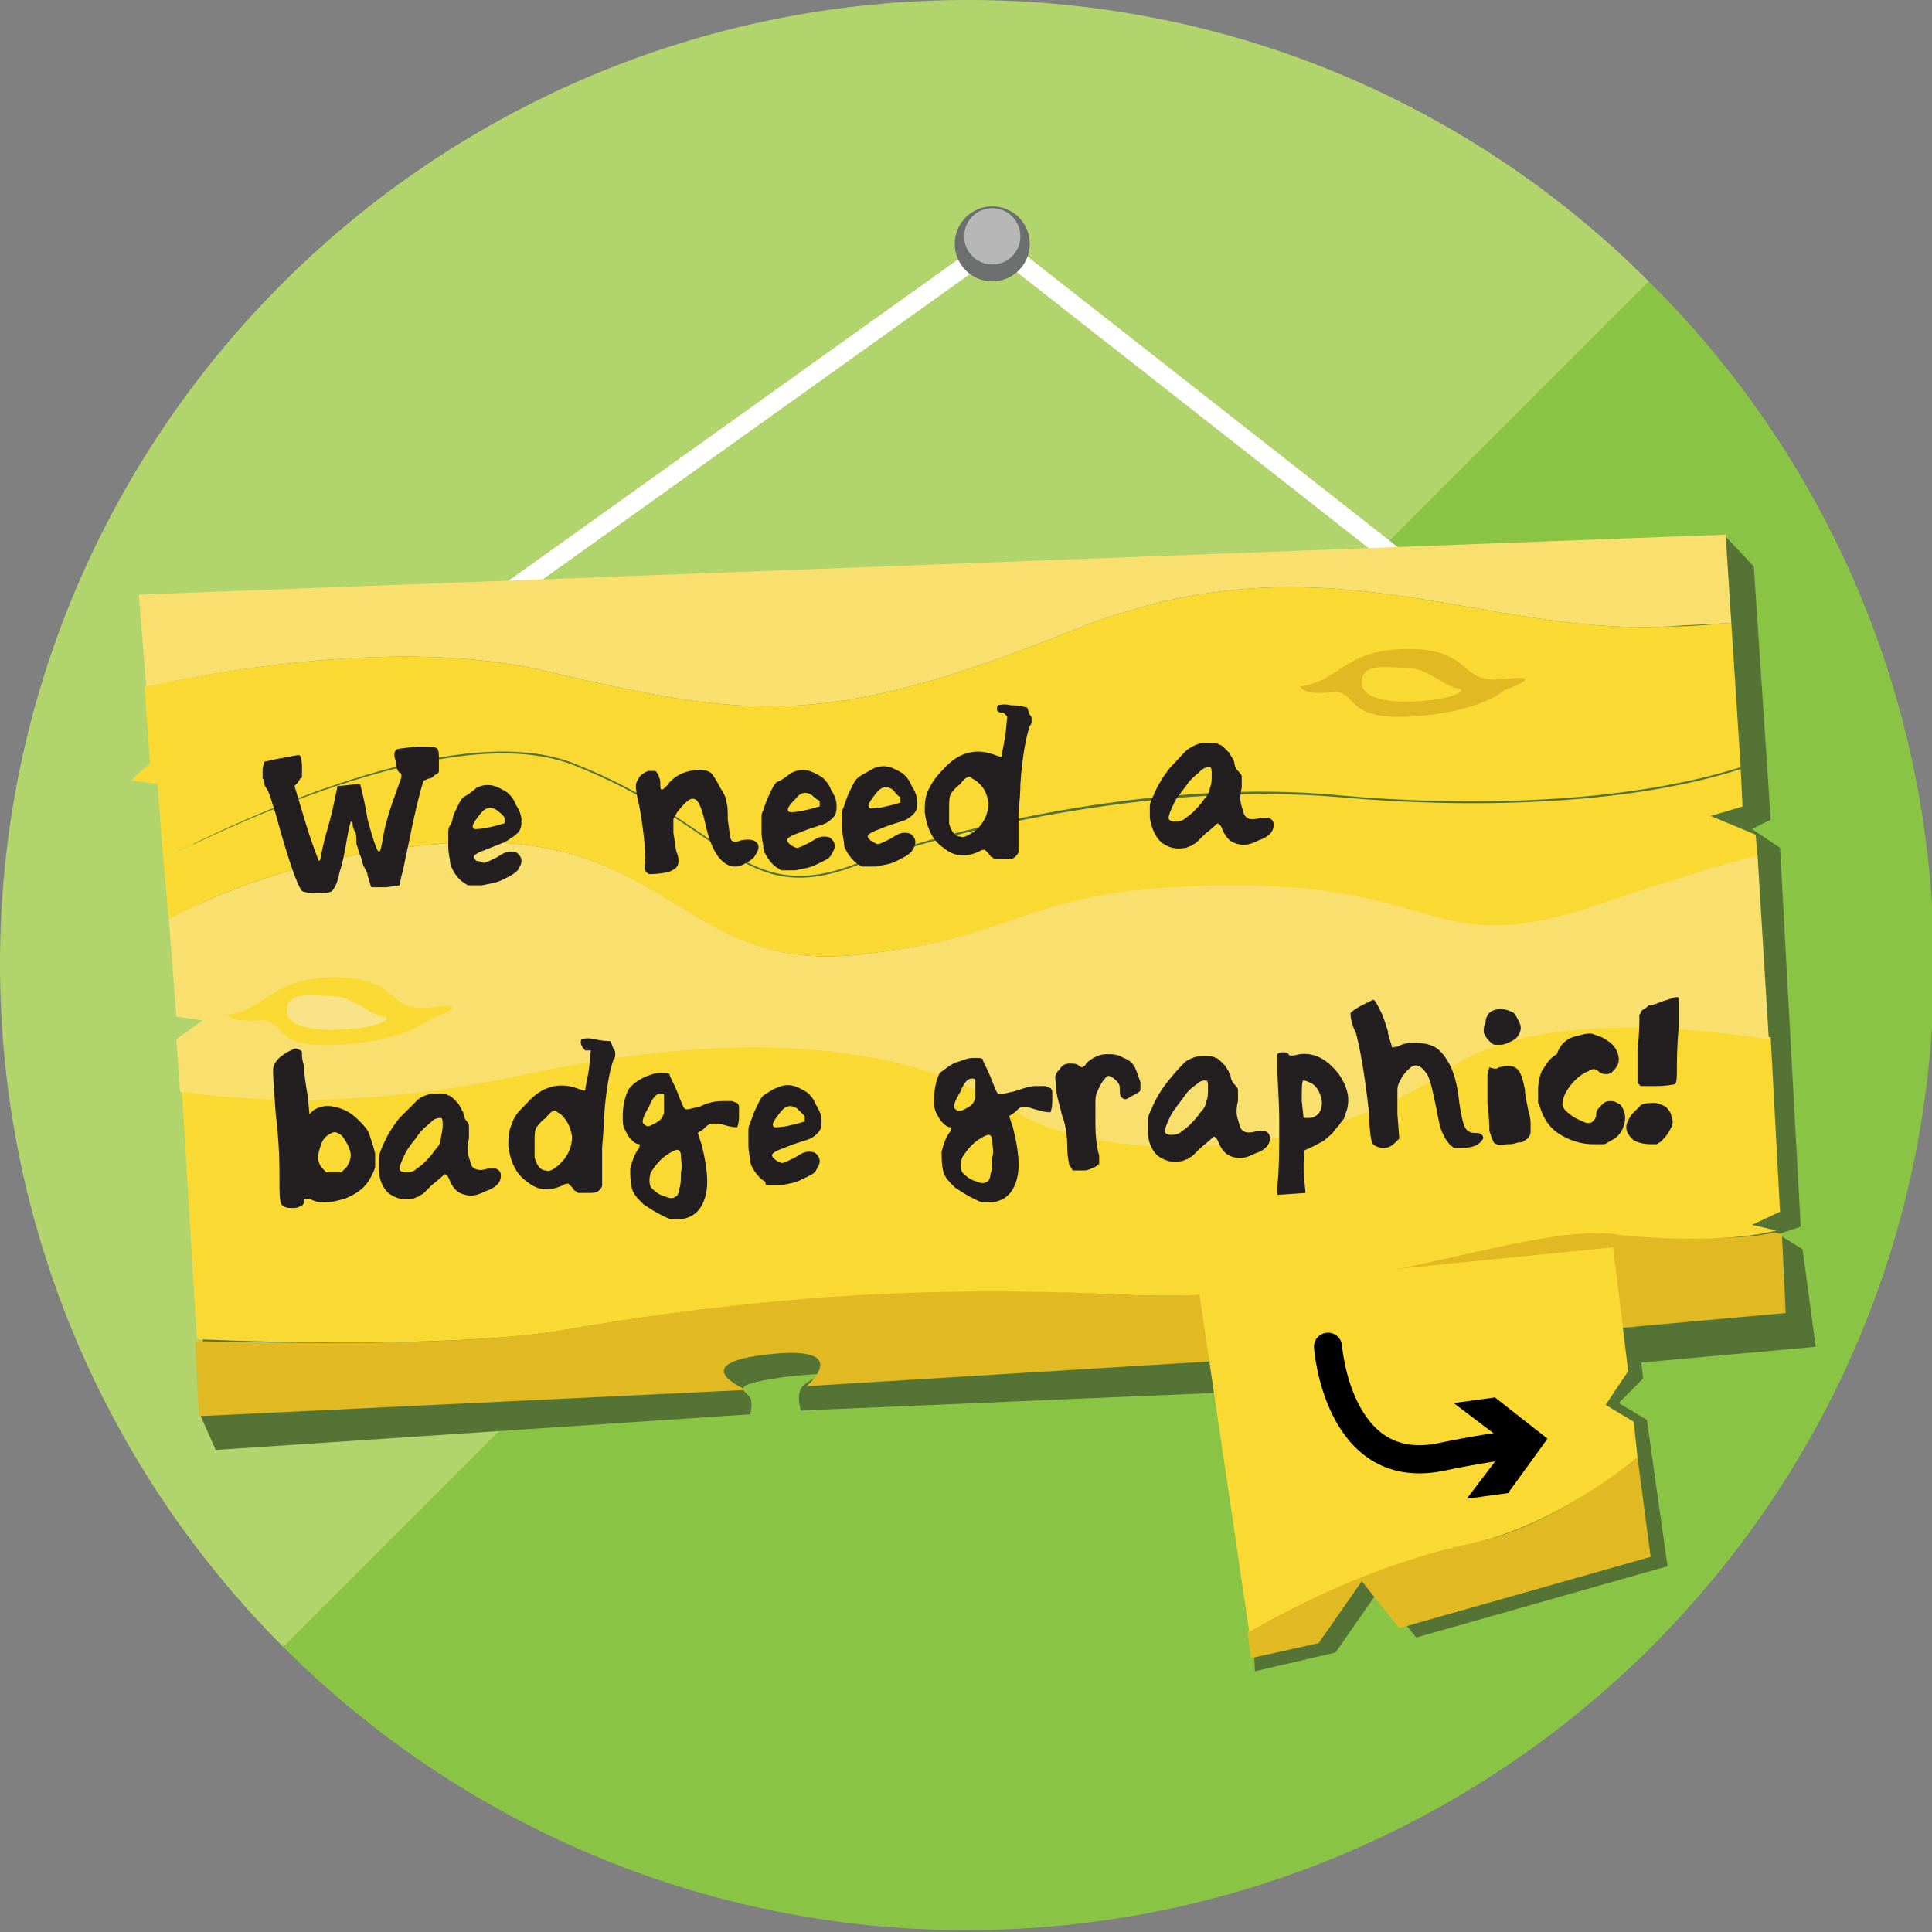 <?xml version="1.0" encoding="utf-8"?>
<!-- Generator: Adobe Illustrator 19.1.0, SVG Export Plug-In . SVG Version: 6.00 Build 0)  -->
<svg version="1.1" id="Layer_1" xmlns:sketch="http://www.bohemiancoding.com/sketch/ns"
	 xmlns="http://www.w3.org/2000/svg" xmlns:xlink="http://www.w3.org/1999/xlink" x="0px" y="0px" width="103px" height="103px"
	 viewBox="43 -42 103 103" style="enable-background:new 43 -42 103 103;" xml:space="preserve">
<rect x="43" y="-42" width="103" height="103" fill="#808080" stroke="none"/>
<style type="text/css">
	.st0{fill:#8AC444;}
	.st1{fill:#B2D46D;}
	.st2{fill:none;stroke:#FFFFFF;stroke-miterlimit:10;}
	.st3{fill:#557334;}
	.st4{fill:#E1BA23;}
	.st5{fill:#FAD932;}
	.st6{fill:#F8DF6E;}
	.st7{fill:none;stroke:#6D6E6E;stroke-miterlimit:10;}
	.st8{enable-background:new    ;}
	.st9{fill:#231F20;}
	.st10{fill:#F8E388;}
	.st11{fill:#B7B7B7;}
	.st12{fill:none;stroke:#000000;stroke-width:1.5;stroke-linecap:round;stroke-miterlimit:10;}
</style>
<title>Slice 1</title>
<desc>Created with Sketch.</desc>
<g>
	<path class="st0" d="M130.9-27L58.1,45.8c9.3,9.3,22.2,15.1,36.4,15.1c28.5,0,51.6-23,51.6-51.4C146.1-4.8,140.3-17.7,130.9-27z"/>
	<path class="st1" d="M94.6-42C66.1-42,43-19,43,9.4c0,14.2,5.8,27.1,15.1,36.4L130.9-27C121.6-36.3,108.8-42,94.6-42z"/>
	<polyline class="st2" points="64.9,-6.7 96.1,-29 124.4,-6.8 	"/>
	<path class="st3" d="M52.1-8.5l0.7,9l-0.7,0.6l-0.3,0.3l1.4,0.2l1,12.5l1.4,0.2l-1.4,1l-0.5,18.2l0.8,1.8L83,33.4
		c0,0,0.2-0.8-0.1-1c-0.4-0.4-0.8-0.6,2-1c2.9-0.3,1.5-0.1,0.9,0.5c-0.4,0.4-0.1,1.3-0.1,1.3l32.9-1.4l2.7,0.7l-0.3-1l18.8-1.7
		l-0.7-5.2l-1.3-0.8l1.2-0.4l-1.1-20.2l-1.5-1l1-0.5l-0.9-13.5l-1.6-1.7L52.1-8.5z"/>
	<g>
		<path class="st4" d="M138,23.8l-0.4-0.1c-2.6,0.6-6.3,0.1-7.6-0.1c-5.1-0.7-15,4.1-27.7,3.4s-22.2,0.7-29.2,1.9
			c-5.2,0.9-15,0.7-19.7,0.6l0.2,4l29.2-1.4c0,0-3.4-1.4,1.2-1.9s2,1.7,2,1.7l31-1.9l2.7,0.7l-0.3-1l18.8-1.7L138,23.8z"/>
		<path class="st5" d="M73.6-1.3c8.1,3.2,9,7.6,14.9,5.4s16.8-4.6,25.9-3.7c6.5,0.6,15.1,0.5,21.4-1.5l-0.5-7.7
			c-1.1,0.1-2.2,0.2-3.4,0.2c-10.2,0.5-18.5-5.1-31.7,0.2s-17.3,4.7-28,2.2C65.1-7.9,56-6.5,50.7-5.4L51-1.3l-0.7,0.6L50-0.4
			l1.4,0.2l0.3,4C57.3,0.9,67.8-3.6,73.6-1.3z"/>
		<path class="st6" d="M72.2-6.2c10.7,2.5,14.8,3.1,28-2.2s21.5,0.3,31.7-0.2c1.2-0.1,2.3-0.1,3.4-0.2l-0.3-4.7l-84.6,3.2l0.4,4.9
			C56-6.5,65.1-7.9,72.2-6.2z"/>
		<path class="st5" d="M88.7,8.9c9.7-1,8.6-3.6,20.2-3.6s10.3,4.2,20.3,0.7c2.7-1,5.2-1.7,7.5-2.3l-0.1-1.2l-2.4-1l1.7-0.5l-0.1-2
			c-6.2,2-14.8,2.1-21.4,1.5c-9.2-0.8-20,1.5-25.9,3.7S81.7,2,73.6-1.2c-5.8-2.3-16.3,2.2-21.9,5L52,7c3.2-1.7,8-3.5,14.3-4
			C78.7,1.9,79,9.9,88.7,8.9z"/>
		<path class="st5" d="M73.1,28.9c7-1.2,16.4-2.5,29.2-1.9c12.7,0.7,21.7-3.8,26.8-3.2c1.4,0.2,6,0.5,8.6-0.2l-1.3-0.3l1.5-0.7
			l-0.5-9.3c-6.2-0.9-13.1-1.1-16.9,1.5c-8,5.4-19.3,4.9-23.2,2.4c-3.9-2.5-11.5-5.3-26.3-2c-7.8,1.7-14.1,1.5-18.3,1l0.8,13.2
			C58.1,29.6,67.9,29.8,73.1,28.9z"/>
		<path class="st6" d="M70.9,15.3c14.8-3.2,22.4-0.5,26.3,2c3.9,2.5,15.3,3.1,23.2-2.4c3.8-2.6,10.8-2.4,16.9-1.5l-0.6-9.8
			c-2.3,0.6-4.8,1.4-7.5,2.3c-10,3.6-8.8-0.7-20.3-0.7S98.3,7.9,88.7,8.9s-10-7-22.4-5.9C60,3.5,55.2,5.3,52,7l0.4,5.2l1.4,0.2
			l-1.4,1l0.2,2.8C56.8,16.8,63.1,17,70.9,15.3z"/>
	</g>
	<circle class="st7" cx="95.9" cy="-29" r="1.5"/>
	<g class="st8">
		<path class="st9" d="M64.1-2c0-0.1,0.4-0.1,1.1-0.2c0.7,0,1,0,1.1,0.1c0.1,0.1,0.1,0.3,0.1,0.7c0,0.2,0,0.4,0,0.5
			c0,0.1-0.1,0.2-0.2,0.2c-0.1,0.1-0.2,0.2-0.3,0.2c-0.1,0-0.2,0.1-0.3,0.1c-0.1,0.2-0.4,1.3-0.8,3.3c-0.2,0.9-0.3,1.5-0.4,1.8
			l-0.1,0.5l-0.7,0.1c-0.5,0-0.7,0-0.8,0c-0.1-0.2-0.1-0.4-0.2-0.6c0-0.2-0.1-0.3-0.2-0.5s-0.1-0.4-0.2-0.6
			c-0.1-0.2-0.1-0.4-0.2-0.6C62,2.6,62,2.4,61.9,2.3c-0.1-0.2-0.1-0.3-0.1-0.4c0-0.1-0.1-0.1-0.1-0.1c0,0-0.1,0.3-0.2,0.9
			c-0.1,0.6-0.2,1.2-0.4,1.8c-0.1,0.6-0.3,0.9-0.4,1c-0.1,0.1-0.4,0.1-0.8,0.1c-0.4,0-0.6,0-0.8-0.1c-0.2-0.2-0.7-1.5-1.4-4.1
			c-0.2-0.6-0.3-1-0.4-1.2c-0.1-0.2-0.2-0.3-0.2-0.4C57.1-0.4,57-0.5,57-0.5c0-0.1,0-0.2,0-0.4c0-0.3,0.1-0.4,0.1-0.5
			c0.1,0,0.4-0.1,1-0.2c0.6-0.1,0.9-0.2,0.9-0.1c0,0,0.1,0.2,0.1,0.6c0,0.2,0,0.3,0,0.4c0,0.1,0,0.2-0.1,0.2c0,0.1-0.1,0.1-0.1,0.2
			l-0.2,0.2l0.6,2c0.4,1.3,0.7,2,0.7,2c0.1,0,0.1-0.3,0.2-0.7c0.1-0.5,0.3-1.1,0.5-1.9L61-0.1c0.4,0,0.8-0.1,1.2-0.1l0.1,0.4
			c0.1,0.4,0.2,0.9,0.3,1.5c0.3,1.1,0.5,1.7,0.6,1.7c0.1,0,0.1-0.2,0.2-0.6c0.1-0.8,0.4-1.7,0.8-2.8c0.1-0.3,0.2-0.5,0.2-0.6
			c0-0.1,0-0.2-0.1-0.2c-0.1-0.1-0.2-0.3-0.2-0.6C64-1.7,64-1.9,64.1-2z"/>
		<path class="st9" d="M68.4,0c0.4-0.2,0.8-0.2,1.2,0c0.2,0.1,0.4,0.2,0.5,0.3c0.1,0.1,0.3,0.3,0.4,0.6c0.2,0.3,0.3,0.6,0.3,0.8
			c0,0.3,0,0.5-0.2,0.7c-0.1,0.1-0.2,0.2-0.4,0.3C70,2.9,69.6,3,68.9,3.3c-0.3,0.1-0.5,0.2-0.6,0.3c-0.1,0.1,0,0.2,0.1,0.3
			C68.6,3.9,68.7,4,68.8,4c0.1,0,0.3-0.1,0.7-0.3c0.3-0.2,0.5-0.3,0.7-0.3c0.1,0,0.3,0,0.4,0.1c0.1,0.1,0.2,0.2,0.2,0.4
			c0,0.2-0.1,0.3-0.2,0.5c-0.2,0.2-0.4,0.3-0.8,0.5s-0.7,0.2-1.1,0.3c-0.2,0-0.3,0-0.4,0c-0.1,0-0.2,0-0.3,0c-0.1,0-0.2-0.1-0.2-0.1
			c-0.2-0.1-0.4-0.3-0.6-0.6C67.1,4.3,67,4.1,67,4c0-0.2-0.1-0.4-0.1-0.9c0-0.3,0-0.6,0-0.7c0-0.1,0-0.3,0.1-0.4s0.1-0.3,0.2-0.6
			c0.2-0.4,0.3-0.7,0.5-0.9C67.9,0.4,68.2,0.2,68.4,0z M69.5,1.2c-0.3-0.2-0.6-0.2-0.9,0.2c-0.4,0.5-0.5,0.7-0.3,0.8
			c0.1,0,0.4,0,0.8-0.1c0.5-0.1,0.7-0.2,0.8-0.2c0,0,0-0.1,0-0.3C69.8,1.4,69.6,1.3,69.5,1.2z"/>
		<path class="st9" d="M77.1-0.6c0.2-0.2,0.4-0.3,0.5-0.3c0.1,0,0.2,0,0.3,0c0.1,0,0.1,0.1,0.2,0.2c0,0.1,0.1,0.2,0.1,0.4
			c0,0.3,0,0.4,0.1,0.4c0,0,0.2-0.1,0.4-0.4c0.3-0.3,0.6-0.5,1.1-0.6c0.4-0.1,0.8-0.1,1.1,0.1C81-0.7,81.2-0.4,81.4,0
			c0.2,0.3,0.3,0.5,0.3,0.7c0.1,0.2,0.1,0.5,0.1,1c0.1,0.6,0.1,1,0.2,1.1c0.1,0.1,0.3,0.1,0.5,0C83,2.7,83.3,2.8,83.4,3
			c0.1,0.2,0,0.4-0.2,0.7C83,3.9,82.8,4,82.6,4.1c-0.2,0.1-0.3,0.1-0.5,0.1c-0.7-0.1-1.2-0.9-1.5-2.3C80.4,1,80.2,0.6,80,0.6
			c-0.2-0.1-0.5,0.2-0.9,0.7c-0.1,0.2-0.2,0.3-0.2,0.4c0,0.1,0,0.3,0,0.7c0.1,0.5,0.1,0.9,0.2,1.1c0.1,0.3,0.1,0.5,0,0.7
			c-0.1,0.1-0.2,0.2-0.5,0.3c-0.5,0.1-0.8,0.1-1,0.1c-0.2-0.1-0.3-0.3-0.2-0.6c0-0.2,0-0.8-0.1-1.6c-0.1-0.8-0.2-1.4-0.3-1.8
			c-0.1-0.4-0.1-0.6-0.1-0.7C76.9-0.3,77-0.4,77.1-0.6z"/>
		<path class="st9" d="M85.2-0.8C85.6-1,86-1,86.4-0.8c0.2,0.1,0.4,0.2,0.5,0.3c0.1,0.1,0.3,0.3,0.4,0.6c0.2,0.3,0.3,0.6,0.3,0.8
			c0,0.3,0,0.5-0.2,0.7c-0.1,0.1-0.2,0.2-0.4,0.3c-0.2,0.1-0.7,0.2-1.4,0.5c-0.3,0.1-0.5,0.2-0.6,0.3c-0.1,0.1,0,0.2,0.1,0.3
			c0.1,0.1,0.3,0.2,0.4,0.2c0.1,0,0.3-0.1,0.7-0.3c0.3-0.2,0.5-0.3,0.7-0.3c0.1,0,0.3,0,0.4,0.1c0.1,0.1,0.2,0.2,0.2,0.4
			c0,0.2-0.1,0.3-0.2,0.5c-0.1,0.2-0.4,0.3-0.8,0.5c-0.4,0.2-0.7,0.2-1.1,0.3c-0.2,0-0.3,0-0.4,0c-0.1,0-0.2,0-0.3,0
			c-0.1,0-0.2-0.1-0.2-0.1c-0.2-0.1-0.4-0.3-0.6-0.6c-0.1-0.2-0.2-0.3-0.2-0.5c0-0.2-0.1-0.4-0.1-0.9c0-0.3,0-0.6,0-0.7
			c0-0.1,0-0.3,0.1-0.4c0-0.1,0.1-0.3,0.2-0.6c0.2-0.4,0.3-0.7,0.5-0.9C84.7-0.4,84.9-0.6,85.2-0.8z M86.3,0.4
			c-0.3-0.2-0.6-0.2-0.9,0.2C85,1,84.9,1.2,85.1,1.3c0.1,0,0.4,0,0.8-0.1c0.5-0.1,0.7-0.2,0.8-0.2c0,0,0-0.1,0-0.3
			C86.5,0.6,86.4,0.5,86.3,0.4z"/>
		<path class="st9" d="M89.5-1c0.4-0.2,0.8-0.2,1.2,0c0.2,0.1,0.4,0.2,0.5,0.3c0.1,0.1,0.3,0.3,0.4,0.6c0.2,0.3,0.3,0.6,0.3,0.8
			c0,0.3,0,0.5-0.2,0.7c-0.1,0.1-0.2,0.2-0.4,0.3c-0.2,0.1-0.7,0.2-1.4,0.5c-0.3,0.1-0.5,0.2-0.6,0.3c-0.1,0.1,0,0.2,0.1,0.3
			C89.6,2.9,89.7,3,89.8,3c0.1,0,0.3-0.1,0.7-0.3c0.3-0.2,0.5-0.3,0.7-0.3c0.1,0,0.3,0,0.4,0.1c0.1,0.1,0.2,0.2,0.2,0.4
			c0,0.2-0.1,0.3-0.2,0.5c-0.2,0.2-0.4,0.3-0.8,0.5c-0.4,0.2-0.7,0.2-1.1,0.3c-0.2,0-0.3,0-0.4,0c-0.1,0-0.2,0-0.3,0
			c-0.1,0-0.2-0.1-0.2-0.1c-0.2-0.1-0.4-0.3-0.6-0.6c-0.1-0.2-0.2-0.3-0.2-0.5c0-0.2-0.1-0.4-0.1-0.9c0-0.3,0-0.6,0-0.7
			c0-0.1,0-0.3,0.1-0.4c0-0.1,0.1-0.3,0.2-0.6c0.2-0.4,0.3-0.7,0.5-0.9C88.9-0.7,89.2-0.8,89.5-1z M90.6,0.1
			c-0.3-0.2-0.6-0.2-0.9,0.2c-0.4,0.5-0.5,0.7-0.3,0.8c0.1,0,0.4,0,0.8-0.1c0.5-0.1,0.7-0.2,0.8-0.2c0,0,0-0.1,0-0.3
			C90.8,0.4,90.7,0.2,90.6,0.1z"/>
		<path class="st9" d="M96.2-4.4c0,0,0.3-0.1,0.7,0c0.5,0,0.7,0.1,0.8,0.1c0.1,0,0.1,0.2,0.2,0.4C98-3.8,98-3.7,98-3.6
			c0,0.1,0,0.2-0.1,0.3c-0.2,0.6-0.4,1.6-0.5,3.1c0,0.7-0.1,1.3-0.1,1.7c0,0.3,0,0.7,0,1.2c0,0.3,0,0.5,0,0.7c0,0.1-0.1,0.2-0.2,0.3
			c-0.1,0.1-0.3,0.1-0.6,0.1c-0.2,0-0.3,0-0.4,0c-0.1,0-0.1,0-0.2-0.1c-0.1,0-0.1-0.1-0.2-0.2c-0.1-0.1-0.2-0.2-0.2-0.2
			c0,0-0.2,0-0.3,0.1c-0.7,0.3-1.3,0.3-1.9-0.2c-0.6-0.4-0.9-1.1-1-1.9c0-0.4,0-0.8,0.2-1.2s0.4-0.7,0.8-1.1
			c0.8-0.9,1.7-1.1,2.6-0.8c0.3,0.1,0.5,0.2,0.5,0.1c0-0.1,0.1-0.5,0.2-1.1l0.1-1l-0.2-0.2C96.1-4,96.1-4.2,96.2-4.4z M95-0.4
			c-0.2-0.1-0.3-0.2-0.3-0.2c-0.1,0-0.3,0.1-0.5,0.4c-0.3,0.2-0.4,0.4-0.5,0.5c-0.1,0.2-0.1,0.4-0.1,0.8c0,0.4,0,0.6,0,0.8
			c0.1,0.4,0.3,0.7,0.6,0.7c0.2,0.1,0.5-0.1,0.9-0.4c0.4-0.4,0.6-0.9,0.6-1.4C95.6,0.2,95.4-0.1,95-0.4z"/>
		<path class="st9" d="M106.4-2.1c0.3-0.2,0.6-0.3,0.9-0.3c0.3,0,0.6,0,0.7,0.1c0.1,0,0.2,0.1,0.3,0.2c0.1,0.1,0.1,0.1,0.2,0.2
			c0.1,0.1,0.1,0.2,0.2,0.3c0,0.1,0.1,0.2,0.1,0.2c0,0.2,0.1,0.4,0.2,0.5c0.1,0.1,0.2,0.2,0.2,0.3c0,0.1,0,0.3,0,0.6
			c-0.1,0.4-0.1,0.7,0,1c0.1,0.3,0.1,0.5,0.3,0.6c0.1,0.1,0.4,0.1,0.7,0c0.2,0,0.3,0,0.4,0c0.1,0,0.2,0.1,0.2,0.1
			c0.1,0.1,0.1,0.2,0.1,0.3c0,0.3-0.2,0.6-0.8,0.8C109.7,3,109.4,3.1,109,3c-0.4-0.1-0.6-0.3-0.8-0.7c-0.1-0.3-0.2-0.4-0.3-0.4
			c0,0-0.2,0.2-0.7,0.6c-0.2,0.2-0.3,0.3-0.4,0.4c-0.1,0.1-0.2,0.1-0.3,0.2c-0.1,0-0.2,0.1-0.3,0.1c-0.5,0.1-0.9,0-1.3-0.3
			c-0.3-0.3-0.5-0.7-0.6-1.3c0-0.2,0-0.4,0-0.6c0-0.2,0.1-0.4,0.2-0.6c0.2-0.5,0.5-1,0.9-1.5C105.9-1.6,106.2-2,106.4-2.1z
			 M107.6-0.7c0-0.2,0-0.4-0.1-0.4c-0.1,0-0.3,0-0.5,0.2s-0.5,0.4-0.7,0.7c-0.2,0.3-0.5,0.6-0.7,1c-0.2,0.4-0.3,0.7-0.3,0.8
			c0,0.1,0.1,0.2,0.3,0.2c0.2,0,0.3,0,0.5-0.1c0.1-0.1,0.3-0.2,0.5-0.4c0.2-0.2,0.4-0.4,0.6-0.7c0.2-0.2,0.3-0.4,0.3-0.6
			C107.6-0.2,107.6-0.4,107.6-0.7z"/>
	</g>
	<g class="st8">
		<path class="st9" d="M58.3,14.1c0.2-0.1,0.4-0.2,0.4-0.2c0.1,0,0.2,0,0.3,0.1c0.1,0,0.1,0.1,0.1,0.2c0,0.1,0,0.3,0.1,0.6
			c0,0.4,0.1,1,0.2,1.6l0.1,1l0.2-0.2c0.3-0.2,0.7-0.3,1.1-0.2c0.5,0.1,0.9,0.3,1.3,0.7c0.3,0.3,0.5,0.5,0.6,0.8
			c0.1,0.3,0.2,0.6,0.3,1c0,0.3,0,0.6,0,0.7c0,0.1-0.1,0.3-0.2,0.5c-0.3,0.6-0.7,0.9-1.4,1.2c-0.7,0.2-1.2,0.3-1.7,0.1
			c-0.2-0.1-0.3-0.1-0.4-0.1c-0.1,0-0.1,0.1-0.1,0.2c0,0.1-0.1,0.2-0.2,0.2c-0.1,0.1-0.3,0.1-0.5,0.1c-0.3,0-0.4-0.1-0.5-0.2
			c-0.1-0.2-0.1-0.6-0.1-1.3c0-0.7,0-1.9-0.2-3.5c-0.1-1.6-0.2-2.4-0.1-2.6C57.8,14.4,58,14.3,58.3,14.1z M61.4,18.8
			c-0.1-0.2-0.2-0.3-0.4-0.4s-0.3,0-0.5,0.1c-0.3,0.2-0.4,0.5-0.5,0.9s0,0.7,0.2,0.9c0.1,0.1,0.1,0.1,0.2,0.2c0.1,0,0.2,0,0.4,0
			c0.1,0,0.2,0,0.3,0c0.1,0,0.1,0,0.2-0.1c0,0,0.1-0.1,0.2-0.2c0.1-0.2,0.2-0.4,0.2-0.6S61.6,19.1,61.4,18.8z"/>
		<path class="st9" d="M65.3,16.6c0.3-0.2,0.6-0.3,0.9-0.3c0.3,0,0.6,0,0.7,0.1c0.1,0,0.2,0.1,0.3,0.2s0.1,0.1,0.2,0.2
			c0.1,0.1,0.1,0.2,0.2,0.3c0,0.1,0.1,0.2,0.1,0.2c0,0.2,0.1,0.4,0.2,0.5C68,17.9,68,18,68,18.1c0,0.1,0,0.3,0,0.6
			c-0.1,0.4-0.1,0.7,0,1c0.1,0.3,0.1,0.5,0.3,0.6s0.4,0.1,0.7,0c0.2,0,0.3,0,0.4,0c0.1,0,0.2,0.1,0.2,0.1c0.1,0.1,0.1,0.2,0.1,0.3
			c0,0.3-0.2,0.6-0.8,0.8c-0.4,0.2-0.7,0.3-1.1,0.2c-0.4-0.1-0.6-0.3-0.8-0.7c-0.1-0.3-0.2-0.4-0.3-0.4c0,0-0.2,0.2-0.7,0.6
			c-0.2,0.2-0.3,0.3-0.4,0.4c-0.1,0.1-0.2,0.1-0.3,0.2c-0.1,0-0.2,0.1-0.3,0.1c-0.5,0.1-0.9,0-1.3-0.3c-0.3-0.3-0.5-0.7-0.5-1.3
			c0-0.2,0-0.5,0-0.6s0.1-0.4,0.2-0.6c0.2-0.5,0.5-1,0.9-1.5C64.8,17.1,65.1,16.8,65.3,16.6z M66.6,18c0-0.2,0-0.4-0.1-0.4
			c-0.1,0-0.3,0-0.5,0.2s-0.5,0.4-0.7,0.7c-0.2,0.3-0.5,0.6-0.7,1c-0.2,0.4-0.3,0.7-0.3,0.8c0,0.1,0.1,0.2,0.3,0.2
			c0.2,0,0.3,0,0.5-0.1c0.1-0.1,0.3-0.2,0.5-0.4c0.2-0.2,0.4-0.4,0.6-0.7c0.2-0.2,0.3-0.4,0.3-0.6C66.5,18.6,66.6,18.3,66.6,18z"/>
		<path class="st9" d="M74,13.4c0,0,0.3-0.1,0.7,0s0.7,0.1,0.8,0.1c0.1,0,0.1,0.2,0.2,0.4c0.1,0.1,0.1,0.2,0.1,0.3
			c0,0.1,0,0.2-0.1,0.3c-0.2,0.6-0.4,1.6-0.5,3.1c0,0.7-0.1,1.3-0.1,1.7c0,0.3,0,0.7,0,1.2c0,0.3,0,0.5,0,0.7c0,0.1-0.1,0.2-0.2,0.3
			c-0.1,0.1-0.3,0.1-0.6,0.1c-0.2,0-0.3,0-0.4,0c-0.1,0-0.1,0-0.2-0.1c-0.1,0-0.1-0.1-0.2-0.2c-0.1-0.1-0.2-0.2-0.2-0.2
			s-0.2,0-0.3,0.1c-0.7,0.3-1.3,0.3-1.9-0.2c-0.6-0.4-0.9-1.1-1-1.9c0-0.4,0-0.8,0.2-1.2c0.1-0.4,0.4-0.7,0.8-1.1
			c0.8-0.9,1.7-1.1,2.6-0.8c0.3,0.1,0.5,0.2,0.5,0.1c0-0.1,0.1-0.5,0.2-1.1l0.1-1L74.2,14C74,13.8,73.9,13.6,74,13.4z M72.9,17.4
			c-0.2-0.1-0.3-0.2-0.3-0.2c-0.1,0-0.3,0.1-0.5,0.4c-0.3,0.2-0.4,0.4-0.5,0.5c-0.1,0.2-0.1,0.4-0.1,0.8c0,0.4,0,0.6,0,0.8
			c0.1,0.4,0.3,0.7,0.6,0.7c0.2,0.1,0.5-0.1,0.8-0.4c0.4-0.4,0.6-0.9,0.6-1.4C73.4,18,73.2,17.7,72.9,17.4z"/>
		<path class="st9" d="M77.4,15.4c0.3-0.1,0.5-0.2,0.8-0.2c0.3,0,0.5,0,0.5,0.1c0,0.1,0.2,0.4,0.4,0.9c0.2,0.5,0.3,0.8,0.4,0.9
			c0.1,0.1,0.3,0,0.8-0.1c0.4-0.2,0.8-0.3,1.2-0.3c0.3,0,0.4,0,0.5,0c0.1,0,0.2,0.1,0.3,0.1c0.1,0.1,0.1,0.2,0.1,0.2
			c0,0.1,0,0.3,0,0.5c0,0.4-0.1,0.6-0.1,0.6s-0.3,0-0.6-0.1c-0.3-0.1-0.6-0.1-0.7-0.1c-0.2,0-0.3,0.1-0.5,0.3l-0.3,0.2l0.2,0.6
			c0.3,1.2,0.4,2.1,0.2,2.8c-0.2,0.7-0.6,1.1-1.3,1.2c-0.2,0-0.4,0-0.5,0c-0.1,0-0.3-0.1-0.5-0.2c-0.4-0.2-0.7-0.4-1-0.6
			c-0.3-0.3-0.5-0.5-0.6-0.8c-0.1-0.4-0.1-0.7-0.1-1.1c0.1-0.4,0.2-0.7,0.4-1c0.1-0.1,0.1-0.2,0.1-0.3c-0.2,0-0.3-0.1-0.5-0.3
			c-0.1-0.1-0.2-0.3-0.3-0.5c-0.1-0.2-0.1-0.4-0.1-0.7c0-0.5,0.1-1,0.3-1.4C76.7,15.8,77,15.6,77.4,15.4z M78.4,16.9
			c0-0.2,0-0.4,0-0.5s-0.1-0.1-0.2-0.1c-0.2,0-0.4,0.2-0.6,0.7c-0.3,0.5-0.4,0.8-0.3,0.9c0.1,0.1,0.2,0.2,0.4,0.1
			c0.2-0.1,0.4-0.2,0.5-0.3c0.1-0.1,0.2-0.3,0.2-0.4C78.4,17.3,78.4,17.1,78.4,16.9z M79.3,19.6c0-0.2-0.1-0.3-0.2-0.3
			c-0.1,0-0.3,0.1-0.6,0.3c-0.4,0.3-0.6,0.6-0.8,0.9c-0.1,0.3-0.1,0.6,0,0.8c0.2,0.2,0.4,0.4,0.8,0.5c0.2,0.1,0.4,0.1,0.5,0
			c0.1,0,0.2-0.2,0.2-0.4c0.1-0.2,0.1-0.5,0.1-0.9C79.4,20.2,79.3,19.9,79.3,19.6z"/>
		<path class="st9" d="M84.4,16c0.4-0.2,0.8-0.2,1.2,0c0.2,0.1,0.4,0.2,0.5,0.3c0.1,0.1,0.3,0.3,0.4,0.6c0.2,0.3,0.3,0.6,0.3,0.8
			c0,0.3,0,0.5-0.2,0.7c-0.1,0.1-0.2,0.2-0.4,0.3c-0.2,0.1-0.7,0.2-1.4,0.5c-0.3,0.1-0.5,0.2-0.6,0.3c-0.1,0.1,0,0.2,0.1,0.3
			c0.1,0.1,0.3,0.2,0.4,0.2c0.1,0,0.3-0.1,0.7-0.3c0.3-0.2,0.5-0.3,0.7-0.3c0.1,0,0.3,0,0.4,0.1c0.1,0.1,0.2,0.2,0.2,0.4
			s-0.1,0.3-0.2,0.5c-0.1,0.2-0.4,0.3-0.8,0.5c-0.4,0.2-0.7,0.2-1.1,0.3c-0.2,0-0.3,0-0.4,0c-0.1,0-0.2,0-0.3,0S83.8,21,83.8,21
			c-0.2-0.1-0.4-0.3-0.6-0.6c-0.1-0.2-0.2-0.3-0.2-0.5c0-0.2-0.1-0.4-0.1-0.9c0-0.3,0-0.6,0-0.7c0-0.1,0-0.3,0.1-0.4
			c0-0.1,0.1-0.3,0.2-0.6c0.2-0.4,0.3-0.7,0.5-0.9C83.9,16.3,84.1,16.1,84.4,16z M85.5,17.1c-0.3-0.2-0.6-0.2-0.9,0.2
			c-0.4,0.5-0.5,0.7-0.3,0.8c0.1,0,0.4,0,0.8-0.1c0.5-0.1,0.7-0.2,0.8-0.2c0,0,0-0.1,0-0.3C85.7,17.3,85.6,17.2,85.5,17.1z"/>
		<path class="st9" d="M94.1,14.6c0.3-0.1,0.5-0.2,0.8-0.2c0.3,0,0.5,0,0.5,0.1c0,0.1,0.2,0.4,0.4,0.9c0.2,0.5,0.3,0.8,0.4,0.9
			c0.1,0.1,0.3,0,0.8-0.1c0.4-0.1,0.8-0.3,1.2-0.3c0.3,0,0.4,0,0.5,0c0.1,0,0.2,0.1,0.3,0.1c0.1,0.1,0.1,0.2,0.1,0.2
			c0,0.1,0,0.3,0,0.5c0,0.4-0.1,0.6-0.1,0.6s-0.3,0-0.6-0.1C98,17.1,97.8,17,97.6,17c-0.2,0-0.3,0.1-0.5,0.3l-0.3,0.2l0.2,0.6
			c0.3,1.2,0.4,2.1,0.2,2.8c-0.2,0.7-0.6,1.1-1.3,1.2c-0.2,0-0.4,0-0.5,0c-0.1,0-0.3-0.1-0.5-0.2c-0.4-0.2-0.7-0.4-1-0.6
			c-0.3-0.3-0.5-0.5-0.6-0.8c-0.1-0.4-0.1-0.7-0.1-1.1c0.1-0.4,0.2-0.7,0.4-1c0.1-0.1,0.1-0.2,0.1-0.3c-0.2,0-0.3-0.1-0.5-0.3
			c-0.1-0.1-0.2-0.3-0.3-0.5c-0.1-0.2-0.1-0.4-0.1-0.7c0-0.5,0.1-1,0.3-1.4C93.4,15,93.7,14.7,94.1,14.6z M95,16.1
			c0-0.2,0-0.4,0-0.5c0-0.1-0.1-0.1-0.2-0.1c-0.2,0-0.4,0.2-0.6,0.7c-0.3,0.5-0.4,0.8-0.3,0.9c0.1,0.1,0.2,0.2,0.4,0.1
			c0.2-0.1,0.4-0.2,0.5-0.3c0.1-0.1,0.2-0.3,0.2-0.4C95,16.5,95,16.3,95,16.1z M95.9,18.8c0-0.2-0.1-0.3-0.2-0.3
			c-0.1,0-0.3,0.1-0.6,0.3c-0.4,0.3-0.6,0.6-0.8,0.9c-0.1,0.3-0.1,0.6,0,0.8c0.2,0.2,0.4,0.4,0.8,0.5c0.2,0.1,0.4,0.1,0.5,0
			c0.1,0,0.2-0.2,0.2-0.4c0.1-0.2,0.1-0.5,0.1-0.9C96,19.4,95.9,19.1,95.9,18.8z"/>
		<path class="st9" d="M100.9,14.7c0.3-0.3,0.7-0.5,1.1-0.5c0.3,0,0.6,0,0.9,0.2c0.3,0.1,0.5,0.3,0.6,0.5c0.1,0.2,0.2,0.5,0.3,0.8
			c0,0.2,0,0.3,0,0.4c0,0.1-0.2,0.2-0.4,0.3c-0.2,0.1-0.3,0.2-0.4,0.2c-0.1,0-0.1,0-0.2-0.1c-0.1-0.1-0.1-0.2-0.1-0.4
			c0-0.2,0-0.3-0.2-0.5c-0.2-0.2-0.4-0.3-0.5-0.2c-0.1,0.1-0.3,0.3-0.5,0.8c-0.1,0.2-0.1,0.4-0.1,0.6c0,0.2,0,0.6,0,1.1
			c0,0.8,0.1,1.4,0.2,1.7c0,0.2,0,0.3,0,0.4c0,0.1-0.1,0.1-0.2,0.2c-0.2,0.1-0.4,0.2-0.6,0.2c-0.3,0-0.4,0-0.6,0
			c-0.1-0.1-0.1-0.2-0.2-0.3c0-0.1-0.1-0.4-0.1-0.9c0-0.7-0.1-1.3-0.3-1.8c-0.1-0.5-0.3-1-0.3-1.5c0-0.3-0.1-0.5,0-0.6
			c0-0.1,0.1-0.2,0.2-0.3c0.1-0.2,0.3-0.3,0.5-0.3c0.2,0,0.4,0,0.5,0.1c0.1,0.1,0.2,0.1,0.2,0.1S100.9,14.8,100.9,14.7z"/>
		<path class="st9" d="M106.2,14.6c0.3-0.2,0.6-0.3,0.9-0.3c0.3,0,0.6,0,0.7,0.1c0.1,0,0.2,0.1,0.3,0.2c0.1,0.1,0.1,0.1,0.2,0.2
			s0.1,0.2,0.2,0.3c0,0.1,0.1,0.2,0.1,0.2c0,0.2,0.1,0.4,0.2,0.5c0.1,0.1,0.2,0.2,0.2,0.3c0,0.1,0,0.3,0,0.6c-0.1,0.4-0.1,0.7,0,1
			c0.1,0.3,0.1,0.5,0.3,0.6c0.1,0.1,0.4,0.1,0.7,0c0.2,0,0.3,0,0.4,0c0.1,0,0.2,0.1,0.2,0.1c0.1,0.1,0.1,0.2,0.1,0.3
			c0,0.3-0.2,0.6-0.8,0.8c-0.4,0.2-0.7,0.3-1.1,0.2c-0.4-0.1-0.6-0.3-0.8-0.7c-0.1-0.3-0.2-0.4-0.3-0.4c0,0-0.2,0.2-0.7,0.6
			c-0.2,0.2-0.3,0.3-0.4,0.4s-0.2,0.1-0.3,0.2c-0.1,0-0.2,0.1-0.3,0.1c-0.5,0.1-0.9,0-1.3-0.3c-0.3-0.3-0.5-0.7-0.5-1.3
			c0-0.2,0-0.4,0-0.6c0-0.2,0.1-0.4,0.2-0.6c0.2-0.5,0.5-1,0.9-1.5C105.7,15.1,106,14.8,106.2,14.6z M107.4,16c0-0.2,0-0.4-0.1-0.4
			c-0.1,0-0.3,0-0.5,0.2c-0.3,0.2-0.5,0.4-0.7,0.7c-0.2,0.3-0.5,0.6-0.7,1c-0.2,0.4-0.3,0.7-0.3,0.8c0,0.1,0.1,0.2,0.3,0.2
			c0.2,0,0.3,0,0.5-0.1c0.1-0.1,0.3-0.2,0.5-0.4c0.2-0.2,0.4-0.4,0.6-0.7c0.2-0.2,0.3-0.4,0.3-0.6C107.4,16.6,107.4,16.3,107.4,16z"
			/>
		<path class="st9" d="M111.1,14.2c0.1-0.1,0.2-0.1,0.3-0.1c0.1,0,0.2,0,0.3,0.1c0,0.1,0.2,0.1,0.6,0c0.8-0.1,1.5,0.3,2.1,1.1
			c0.4,0.6,0.6,1.2,0.4,1.9c-0.1,0.2-0.1,0.4-0.2,0.5c-0.1,0.1-0.2,0.3-0.4,0.5c-0.2,0.3-0.4,0.4-0.6,0.6c-0.2,0.1-0.5,0.3-1,0.5
			c-0.1,0-0.1,0.4-0.1,1.2l0.1,1.1l-1.5,0.1l0-0.5c0.1-0.9,0.1-2,0.1-3.3c0-1.3-0.1-2.3-0.1-2.9c0-0.1,0-0.2,0-0.3
			c0-0.1,0-0.2,0-0.2S111.1,14.3,111.1,14.2z M112.8,15.7c-0.2-0.1-0.3-0.1-0.3-0.1c-0.1,0-0.1,0.4-0.1,1.1l0.1,0.9l0.3,0
			c0.3,0,0.5-0.2,0.6-0.4c0.1-0.3,0.1-0.5,0-0.8S113.1,15.8,112.8,15.7z"/>
		<path class="st9" d="M115,12c0,0,0.2-0.2,0.6-0.4s0.6-0.3,0.6-0.3c0.1,0,0.2,0.2,0.4,0.6c0.2,0.4,0.3,0.8,0.4,1.1c0,0,0,0.1,0,0.1
			c0.1,0.4,0.2,0.6,0.2,0.7c0,0.1,0.1,0,0.3,0l0,0c0.2-0.1,0.4-0.2,0.8-0.2c0.3,0,0.6,0,0.9,0.1c0.4,0.1,0.7,0.4,1,0.9
			c0.3,0.5,0.5,1.2,0.6,2.2c0.1,0.7,0.2,1.1,0.3,1.3c0.1,0.2,0.3,0.3,0.5,0.3c0.2,0,0.3,0,0.4,0.1c0.1,0.1,0.1,0.2,0,0.3
			c-0.2,0.3-0.6,0.4-1.1,0.4c-0.1,0-0.2,0-0.3,0c-0.1,0-0.1,0-0.2-0.1c-0.1,0-0.1-0.1-0.2-0.2c-0.1-0.1-0.2-0.3-0.3-0.5
			c-0.1-0.2-0.2-0.6-0.3-1.2c-0.2-0.9-0.3-1.5-0.5-1.9c-0.2-0.3-0.4-0.5-0.6-0.5c-0.2,0-0.3,0.1-0.5,0.3c-0.2,0.2-0.3,0.4-0.4,0.6
			c-0.1,0.2-0.1,0.3-0.1,0.5c0,0.2,0,0.6,0,1.2l0.1,1.3l-0.2,0.2c-0.2,0.2-0.4,0.3-0.6,0.3c-0.3,0-0.5-0.1-0.6-0.2s-0.2-0.7-0.2-1.6
			c-0.2-1.7-0.4-3.1-0.7-4.3C115,12.5,115,12.1,115,12z"/>
		<path class="st9" d="M122.4,12c0.1-0.1,0.3-0.2,0.6-0.2c0.3,0,0.5,0.1,0.7,0.2c0.1,0.1,0.2,0.3,0.3,0.5s0.1,0.4,0,0.6
			c-0.1,0.2-0.2,0.3-0.4,0.4c-0.2,0.1-0.4,0.2-0.6,0.2c-0.1,0-0.2,0-0.3,0c-0.1,0-0.2-0.1-0.3-0.2c-0.2-0.2-0.3-0.4-0.3-0.5
			c0-0.1,0-0.3,0.1-0.5C122.2,12.3,122.3,12.1,122.4,12z M122.9,14.9c0.5-0.1,0.8-0.1,1,0.1c0.2,0.2,0.3,0.6,0.4,1.1
			c0,0.3,0.1,0.7,0.2,1.2c0.1,0.3,0.1,0.5,0.1,0.6c0,0.1,0,0.3,0,0.4c0,0.1,0,0.2-0.1,0.3c0,0.1-0.1,0.1-0.2,0.2
			c-0.1,0.1-0.2,0.1-0.3,0.1s-0.3,0.1-0.5,0.1c-0.4,0-0.6,0.1-0.7,0c-0.1,0-0.2-0.1-0.2-0.2c-0.1-0.1-0.1-0.3-0.2-0.5
			c0-0.2,0-0.7-0.1-1.5c0-0.6,0-1.1,0-1.4c0-0.3,0.1-0.4,0.1-0.5C122.7,15,122.8,15,122.9,14.9z"/>
		<path class="st9" d="M127.2,13.2c0.3-0.1,0.5-0.1,0.6-0.1c0.1,0,0.3,0.1,0.6,0.2c0.6,0.3,0.9,0.7,0.9,1.2c0,0.3-0.2,0.5-0.4,0.7
			c-0.2,0.1-0.5,0.1-0.7-0.1c-0.1-0.1-0.2-0.1-0.2-0.1c-0.1,0-0.2,0-0.3,0.1c-0.3,0.1-0.7,0.4-1,0.8c-0.3,0.4-0.4,0.7-0.4,1
			c0,0.1,0.1,0.3,0.4,0.5c0.2,0.2,0.5,0.3,0.7,0.4c0.2,0.1,0.4,0.1,0.5,0c0.1-0.1,0.2-0.2,0.2-0.4c0-0.2,0.1-0.3,0.3-0.5
			c0.2-0.2,0.3-0.2,0.5-0.2s0.3,0.1,0.5,0.2c0.2,0.3,0.3,0.6,0.2,1c-0.1,0.4-0.3,0.7-0.7,0.9c-0.2,0.1-0.3,0.2-0.4,0.2
			c-0.1,0-0.3,0-0.6,0c-0.6,0-1.2-0.2-1.7-0.5c-0.5-0.3-0.8-0.7-1-1.2c-0.1-0.2-0.1-0.4-0.2-0.5c0-0.1,0-0.4,0-0.7
			c0-0.4,0.1-0.8,0.2-1c0.2-0.3,0.4-0.7,0.8-0.9C126.2,13.6,126.6,13.3,127.2,13.2z"/>
		<path class="st9" d="M130.5,16.9c0.2-0.1,0.5-0.1,0.7-0.1c0.2,0,0.4,0.1,0.6,0.2c0.1,0.1,0.3,0.3,0.3,0.5c0.1,0.2,0.1,0.4,0,0.6
			c-0.1,0.2-0.2,0.4-0.4,0.6c-0.1,0.1-0.2,0.2-0.2,0.2c-0.1,0-0.1,0.1-0.2,0.1s-0.2,0-0.3,0c-0.4,0-0.7-0.1-0.9-0.2
			c-0.2-0.2-0.4-0.4-0.4-0.7c0-0.2,0.1-0.4,0.3-0.7C130.2,17.2,130.4,17,130.5,16.9z M131.9,11.3c0.3-0.1,0.5-0.2,0.6-0.1
			c0,0,0,0.6,0,1.5c-0.1,1.1-0.1,1.9-0.1,2.2c0,0.5,0,0.8-0.1,0.9c0,0-0.4,0.1-1,0.1c0,0-0.1,0-0.1,0c-0.1,0-0.2,0-0.3,0
			c-0.1,0-0.1,0-0.2,0c-0.1,0-0.2,0-0.2,0c0,0-0.1,0-0.1-0.1c-0.1,0-0.1-0.1-0.1-0.1c0,0,0-0.1,0-0.2c0-0.1,0-0.2,0-0.2
			c0-0.1,0-0.1,0-0.3c0-0.1,0-0.3,0-0.4c0-0.1,0-0.2,0-0.5c0-0.1,0-0.1,0-0.1c0.1-0.9,0.1-1.5,0.1-1.7c0-0.1,0-0.2,0-0.2
			s0.1-0.1,0.1-0.2c0.1-0.1,0.2-0.1,0.4-0.3C131.2,11.6,131.5,11.4,131.9,11.3z"/>
	</g>
	<path class="st4" d="M112.3-5.4c2.2-0.3,2.3-2,5.8-2s2.6,1.9,5.1,1.6s0,0.6,0,0.6s-1.3,1.2-5,1.4c-3.7,0.2-2.7-1.4-4.2-1.3
		C112.5-4.9,112.3-5.4,112.3-5.4z"/>
	<path class="st5" d="M118-4.6c0,0-2.4,0.1-2.4-1s1.3-0.8,2.4-0.8s2,1,2.7,1.1S120.2-4.6,118-4.6z"/>
	<path class="st5" d="M55.1,12.1c2.2-0.3,2.3-2,5.8-2c3.5,0,2.6,1.9,5.1,1.6c2.5-0.3,0,0.6,0,0.6s-1.3,1.2-5,1.4s-2.7-1.4-4.2-1.3
		S55.1,12.1,55.1,12.1z"/>
	<path class="st10" d="M60.7,12.9c0,0-2.4,0.1-2.4-1s1.3-0.8,2.4-0.8s2,1,2.7,1.1C64.1,12.3,63,12.9,60.7,12.9z"/>
	<circle class="st11" cx="95.9" cy="-29.4" r="1.5"/>
	<g>
		<polygon class="st3" points="109.2,29.5 130.3,28.8 130.6,31.5 129.3,32.8 130.8,33.7 131.9,41.5 118.5,45.3 116.5,42.8 
			114.2,46.1 109.9,47.1 		"/>
		<g>
			<path class="st4" d="M130.3,35.7c-2.6,2-5.7,4-9,4.6c-4.8,1-9.2,3.2-11.8,4.7l0.2,1.4l3.6-0.8l2.3-3.3l2,2.5L131,41L130.3,35.7z"
				/>
			<path class="st5" d="M130.3,35.7l-0.2-1.9l-1.5-0.9l1.2-1.8l-0.8-6.6l-22.1,2.2l2.7,18.3c2.6-1.5,7-3.7,11.8-4.7
				C124.6,39.6,127.8,37.7,130.3,35.7z"/>
		</g>
		<g>
			<g>
				<path class="st12" d="M113.8,29.8c0,0,0.5,6.9,5.9,5.9c1.9-0.4,3.3-0.6,4.1-0.7"/>
				<g>
					<polygon points="121.2,37.9 123.4,35 120.5,32.8 122.7,32.5 125.5,34.7 123.4,37.6 					"/>
				</g>
			</g>
		</g>
	</g>
</g>
</svg>
